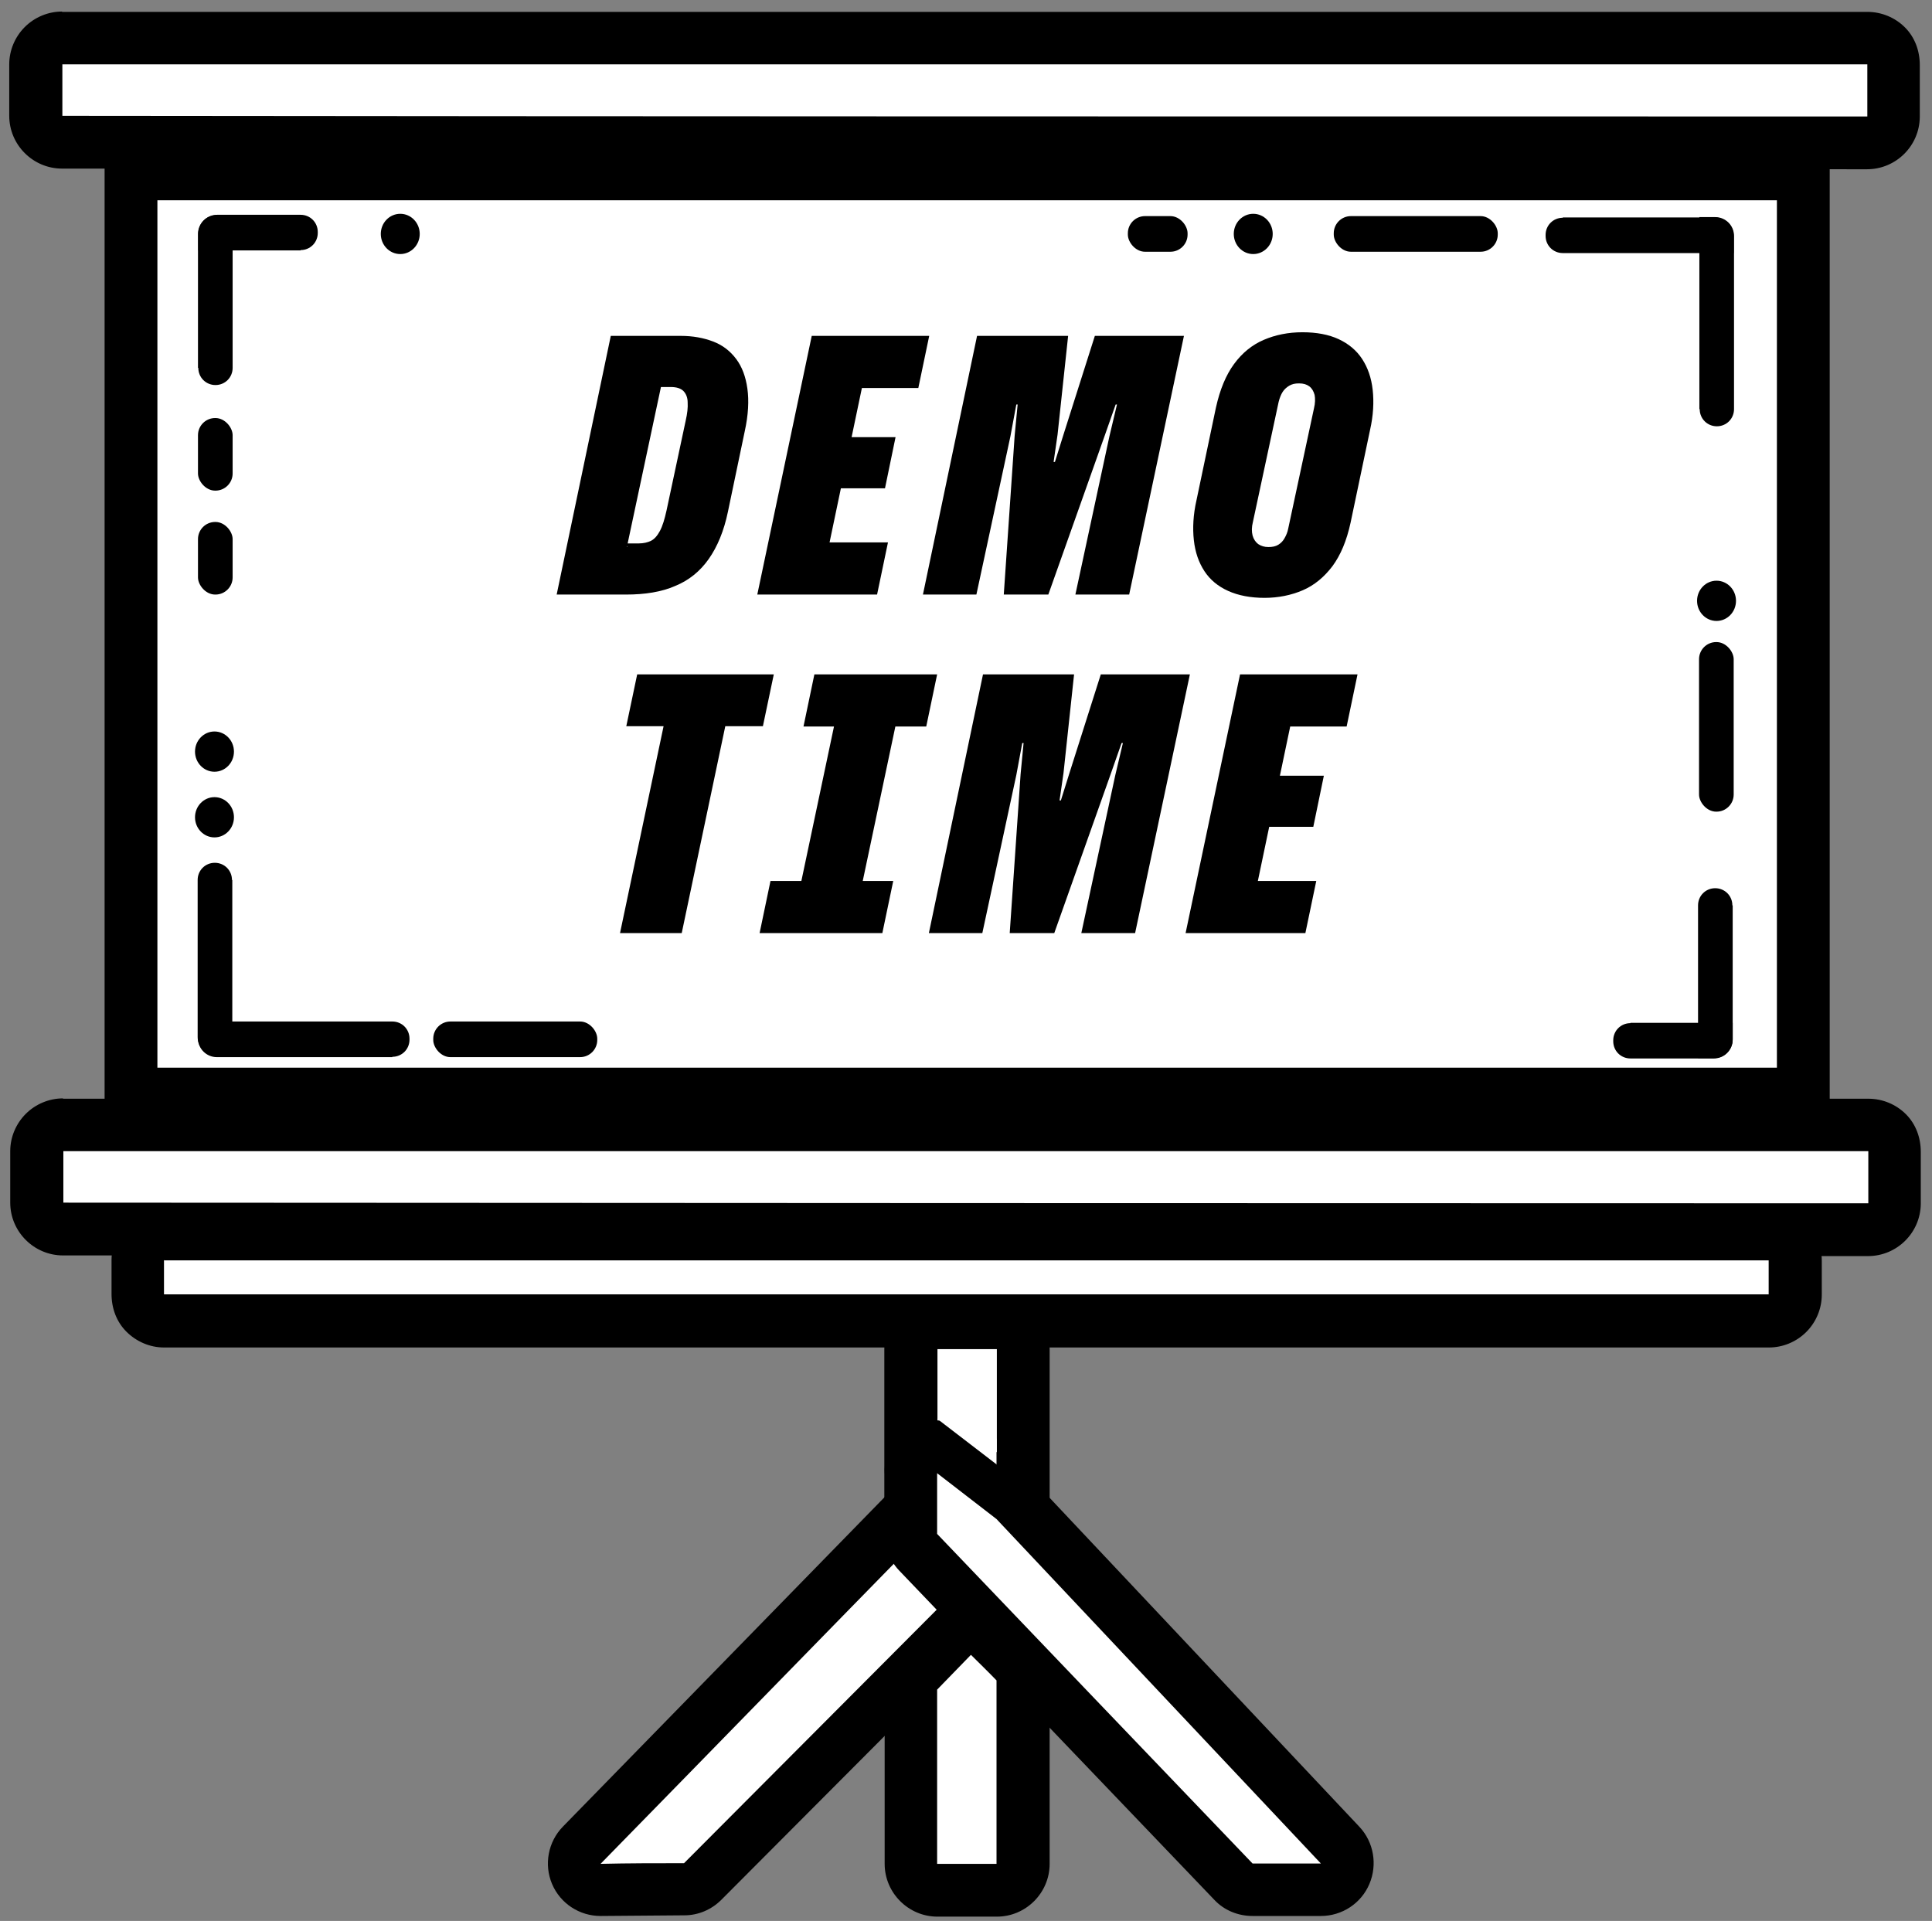 <?xml version="1.0" encoding="UTF-8"?>
<svg id="Layer_1" xmlns="http://www.w3.org/2000/svg" version="1.1" viewBox="0 0 585.5 582.2">
  <rect x="0" y="0" width="585.5" height="582.2" fill="#808080" stroke="none"/>
  <!-- Generator: Adobe Illustrator 29.2.1, SVG Export Plug-In . SVG Version: 2.1.0 Build 116)  -->
  <defs>
    <style>
      .st0 {
        stroke: #000;
        stroke-miterlimit: 10;
        stroke-width: 16px;
      }

      .st0, .st1, .st2 {
        fill: #fff;
      }

      .st1, .st3 {
        display: none;
      }
    </style>
  </defs>
  <g id="Group_1_copy_xA0_Image" class="st3">
    <path class="st2" d="M582.2-49.4v617H3.2V-49.4h579ZM258.2,3.6H22.7c-.5,0-6.4,2.1-7.4,2.6C3.4,12.2,1.8,30.6,6.7,41.6c4.9,11,16.4,11.5,26.5,11v269c-16.8-1.5-28,3.3-29,21.5-1.2,20.6,8.7,29.7,29,28.5-1.6,13.4,3.8,25.8,18.6,26.7,14.8.9,3.7-.7,5.8-.7,69.5,1.5,139.1-1,208.5,0v45.5c-9,4.2-14.2,12.3-21,19-22.5,22.3-46.1,44.3-68.1,66.9-12.8,13.2-12.3,33.4,8.6,35.5s25.6-.2,38.5-11.5c14.4-12.6,26.5-29,42-40.5v36.5c0,2.3,3.3,9.9,5,11.7,7.3,8,35.4,7.9,43.3.8s5.8-9.8,5.8-12.5v-36.5c15.6,12.8,28.7,30.6,44,43.5,12.1,10.2,19.9,10.2,35.4,8.4,15.1-1.8,22.5-17.7,13.1-29.9l-92.5-92.5v-44.5h216.5c.7,0,5.4-1.9,6.5-2.5,9-4.2,10.5-14.5,9.9-23.6,14,0,24.7-3.5,26.7-18.8,2.8-20.9-3.9-33.7-26.7-31.2V52.4c16.8,1.1,27.3-4.7,28-22.5s-8.4-27.6-25.5-27.6-5.8,1.1-8.9,1.1c-72.8.4-145.8-.4-218.5,0,9.4-29.3-13.7-58.2-44.6-50.1-22.6,5.9-33,28.5-25.4,50.1v.2h0Z"/>
    <path d="M258.2,3.6c-7.6-21.6,2.8-44.2,25.4-50.1,30.9-8.1,54.1,20.8,44.6,50.1,72.8-.4,145.7.5,218.5,0,3.1,0,5.9-1.1,8.9-1.1,17.2,0,26.2,11,25.5,27.6-.7,16.6-11.3,23.5-28,22.5v269c22.9-2.5,29.6,10.3,26.7,31.2-2.1,15.3-12.8,18.9-26.7,18.8.6,9-1,19.4-9.9,23.6s-5.9,2.5-6.5,2.5h-216.5v44.5l92.5,92.5c9.3,12.2,1.9,28.2-13.1,29.9-15.5,1.8-23.3,1.8-35.4-8.4-15.2-12.9-28.4-30.7-44-43.5v36.5c0,2.7-3.6,10.5-5.8,12.5-7.8,7.1-36,7.2-43.3-.8-1.7-1.9-5-9.4-5-11.7v-36.5c-15.5,11.5-27.6,28-42,40.5-12.9,11.2-20.9,13.2-38.5,11.5s-21.4-22.4-8.6-35.5c22-22.7,45.6-44.6,68.1-66.9s12-14.8,21-19v-45.5c-69.5-1.1-139.1,1.5-208.5,0-2.1,0-4.1.8-5.8.7-14.8-.8-20.2-13.3-18.6-26.7-20.4,1.2-30.2-8-29-28.5,1.1-18.1,12.2-22.9,29-21.5V52.8c-10.1.5-21.9-.6-26.5-11C2.1,31.4,3.4,12.4,15.3,6.4c11.9-6,6.9-2.6,7.4-2.6h235.5v-.2ZM563,20.8c-2.6-1-5.4-1.3-8.3-1.3-73.9.8-148.1,1.1-221.9,1.1s-206.5-.6-309.6.4c-3.2,1.6-2.1,10.3-1.6,13.6,1.3,1.8,18.4.7,22.1.9,67.9,2.8,136.9,1,205,1.1,99.8,0,201,0,301-1.1,4.5,0,10.4,2.8,14.3-1.6l-1.1-13.1h0ZM536.2,52.6H49.3c0,90,0,180-.2,270.1h487.1V52.6ZM563.2,338.6H22.7c-2.4,2.2-2.2,13.4,0,15.1l535.1,1,5.5-1v-15h0ZM536.2,370.6H50.7c-2.2,1.1-.6,10.6,1.1,10.9.8.2,1.6-.9,1.9-.9h482.5v-10ZM302.3,397.8h-18v25.3c6,1.8,12,3.7,18,5.5v-30.8Z"/>
    <path d="M288.9,481.3"/>
  </g>
  <g id="Sceen">
    <g>
      <path class="st2" d="M182,572.9c-3.2,0-6.1-1.9-7.4-4.9-1.3-3-.6-6.4,1.6-8.7l98.9-101.2c1.5-1.5,3.6-2.4,5.7-2.4s4.2.9,5.7,2.4l13.5,13.8c3.1,3.1,3,8.1,0,11.2l-87,87.3c-1.5,1.5-3.5,2.3-5.6,2.4l-25.4.2h0Z"/>
      <path d="M280.8,463.6c4.5,4.6,9,9.2,13.5,13.8-29,29.1-58,58.2-87,87.3-8.4,0-16.9,0-25.3.2,33-33.7,65.9-67.5,98.9-101.2M280.8,447.6c-4.3,0-8.4,1.7-11.4,4.8l-65.6,67.2-33.2,34c-4.5,4.6-5.8,11.5-3.3,17.4s8.3,9.7,14.7,9.7,0,0,.1,0l25.3-.2c4.2,0,8.2-1.7,11.2-4.7l87-87.3c6.2-6.2,6.2-16.2.1-22.5l-13.5-13.8c-3-3.1-7.1-4.8-11.4-4.8h0v.2Z"/>
    </g>
    <g>
      <path class="st2" d="M284.1,572.8c-4.4,0-8-3.6-8-8v-52.8c0-2.1.8-4.1,2.3-5.6l10.2-10.5c1.5-1.5,3.5-2.4,5.7-2.4h0c2.1,0,4.1.8,5.6,2.3l7.7,7.7c1.5,1.5,2.4,3.5,2.4,5.7v55.6c0,4.4-3.6,8-8,8h-18,0Z"/>
      <path d="M294.3,501.6c2.6,2.6,5.2,5.1,7.7,7.7v55.6h-18v-52.8c3.4-3.5,6.8-7,10.2-10.5M294.3,485.6h-.1c-4.3,0-8.3,1.8-11.3,4.8l-6.1,6.3-4.1,4.2c-2.9,3-4.6,7-4.6,11.2v52.8c0,8.8,7.2,16,16,16h18c8.8,0,16-7.2,16-16v-55.6c0-4.3-1.7-8.3-4.7-11.3l-7.7-7.7c-3-3-7.1-4.7-11.3-4.7h0Z"/>
    </g>
    <g>
      <path class="st2" d="M302.1,462.5c-1.3,0-2.7-.3-3.9-1l-18-9.9c-2.6-1.4-4.1-4.1-4.1-7v-35.7c0-2.1.8-4.2,2.3-5.7s3.5-2.3,5.7-2.3h18.1c4.4,0,8,3.6,8,8v45.6c0,2.8-1.5,5.4-3.9,6.9-1.3.7-2.7,1.1-4.1,1.1h-.1Z"/>
      <path d="M302.1,408.9v45.6c-6-3.3-12-6.6-18-9.9v-35.7h18.1M302.1,392.9h-18.1c-4.2,0-8.3,1.7-11.3,4.7s-4.7,7.1-4.7,11.3v35.7c0,5.8,3.3,11.2,8.4,14l18,9.9c2.4,1.3,5.1,2,7.7,2s5.6-.7,8.1-2.2c4.9-2.9,7.9-8.1,7.9-13.8v-45.6c0-8.8-7.2-16-16-16h0Z"/>
    </g>
    <g>
      <path class="st2" d="M379.6,572.9c-2.2,0-4.3-.9-5.8-2.5l-95.6-99.9c-1.4-1.5-2.2-3.5-2.2-5.6v-18.5c0-3,1.8-5.8,4.5-7.2,1.1-.5,2.3-.8,3.5-.8,1.7,0,3.5.6,4.9,1.7l18,13.9c.3.3.7.5.9.9l98.3,104.4c2.2,2.3,2.8,5.7,1.5,8.7s-4.2,4.8-7.3,4.8h-20.7,0Z"/>
      <path d="M284,446.5c6,4.6,12,9.3,18,13.9,32.8,34.8,65.5,69.6,98.3,104.4h-20.7c-31.9-33.3-63.8-66.6-95.6-99.9v-18.5M284,430.5c-2.4,0-4.8.5-7,1.6-5.5,2.7-8.9,8.2-9,14.3v18.4c0,4.1,1.6,8.1,4.4,11.1l95.6,99.9c3,3.2,7.2,4.9,11.6,4.9h20.7c6.4,0,12.2-3.8,14.7-9.7s1.3-12.7-3-17.3l-98.3-104.4c-.6-.6-1.2-1.2-1.9-1.7l-10.2-7.8-7.8-6c-2.9-2.2-6.3-3.3-9.8-3.3h0Z"/>
    </g>
    <g>
      <path class="st2" d="M49.6,400.4c-2.1,0-4.2-.9-5.7-2.4s-2.3-3.6-2.3-5.7v-10.4c.2-4.4,3.8-7.9,8.1-7.9h486.2c4.4,0,8,3.6,8,8v10.3c0,2.1-.8,4.2-2.3,5.7s-3.5,2.3-5.7,2.3H49.6Z"/>
      <path d="M49.8,382h486.2v10.3H49.7c0-3.5,0-6.9,0-10.4M49.8,366c-8.8,0-15.9,7-16,15.8v10.4c0,4.3,1.5,8.4,4.5,11.4s7.1,4.8,11.4,4.8h486.4c4.2,0,8.3-1.7,11.3-4.7s4.7-7.1,4.7-11.3v-10.3c0-8.8-7.2-16-16-16H49.8Z"/>
    </g>
    <g>
      <path class="st2" d="M19.1,372.5c-4.4,0-8-3.6-8-8v-15.6c0-2.1.8-4.2,2.3-5.7s3.5-2.3,5.7-2.3h547.1c2.1,0,4.2.9,5.7,2.4s2.3,3.6,2.3,5.7v15.8c-.2,4.4-3.8,7.9-8.1,7.9s-547-.2-547-.2h0Z"/>
      <path d="M19.1,348.9h547.1c0,5.3,0,10.5,0,15.8-182.3,0-364.7-.1-547-.2v-15.6M19.1,332.9c-4.2,0-8.3,1.7-11.3,4.7s-4.7,7.1-4.7,11.3v15.6c0,8.8,7.2,16,16,16h273.5c0,.1,273.5.2,273.5.2h0c8.8,0,15.9-7.1,16-15.8v-15.8c0-4.3-1.5-8.4-4.5-11.4s-7.1-4.7-11.4-4.7H19h.1Z"/>
    </g>
    <g>
      <path class="st2" d="M18.8,43.1c-4.4,0-8-3.6-8-8v-15.6c0-2.1.8-4.2,2.3-5.7s3.5-2.3,5.7-2.3h547.1c2.1,0,4.2.9,5.7,2.4s2.3,3.6,2.3,5.7v15.8c-.2,4.4-3.8,7.9-8.1,7.9s-547-.2-547-.2h0Z"/>
      <path d="M18.8,19.5h547.1c0,5.3,0,10.5,0,15.8-182.3,0-364.7,0-547-.2v-15.6M18.8,3.5c-4.2,0-8.3,1.7-11.3,4.7s-4.7,7.1-4.7,11.3v15.6c0,8.8,7.2,16,16,16l547,.2h0c8.8,0,15.9-7.1,16-15.8v-15.8c0-4.3-1.5-8.4-4.5-11.4s-7.1-4.7-11.4-4.7H18.8Z"/>
    </g>
    <rect class="st0" x="39.7" y="52.7" width="506.8" height="278.9"/>
  </g>
  <g id="Bottom">
    <path class="st1" d="M319.1,454.7c-14-10.8-28-21.5-42-32.3,33.5-21,61-29.7,67.4-21.5,5.9,7.6-6.1,30.1-25.4,53.7h0Z"/>
    <path class="st2" d="M302.1,443.9c-6-4.6-12-9.2-18.1-13.9,3.4-.9,6.9-1.8,10.3-2.6,2.6,2.9,5.1,5.8,7.7,8.7v7.8h.1Z"/>
  </g>
  <g id="Decoration">
    <ellipse cx="379.8" cy="70.9" rx="5.9" ry="6.1"/>
    <rect x="341.8" y="65.5" width="18.1" height="10.8" rx="5.2" ry="5.2"/>
    <rect x="404.2" y="65.5" width="49.7" height="10.8" rx="5.2" ry="5.2"/>
    <path d="M473.6,65.9h46.1c3.1,0,5.7,2.5,5.7,5.7v5.1h-51.8c-2.9,0-5.2-2.3-5.2-5.2v-.3c0-2.9,2.3-5.2,5.2-5.2h0Z"/>
    <path d="M515,124v-58.2h4.8c3.1,0,5.7,2.5,5.7,5.7v52.5c0,2.9-2.3,5.2-5.2,5.2h0c-2.9,0-5.2-2.3-5.2-5.2h-.1Z"/>
    <path d="M525.1,274.4v40.6c0,3.1-2.5,5.7-5.7,5.7h-4.8v-46.3c0-2.9,2.3-5.2,5.2-5.2h0c2.9,0,5.2,2.3,5.2,5.2h0Z"/>
    <path d="M494.1,310h31v5.1c0,3.1-2.5,5.7-5.7,5.7h-25.3c-2.9,0-5.2-2.3-5.2-5.2v-.3c0-2.9,2.3-5.2,5.2-5.2h0Z"/>
    <ellipse cx="520.2" cy="182.1" rx="5.9" ry="6.1"/>
    <rect x="514.9" y="194.6" width="10.5" height="51.4" rx="5.2" ry="5.2"/>
    <rect x="131.3" y="309.6" width="49.7" height="10.8" rx="5.2" ry="5.2"/>
    <path d="M118.9,320.4h-53.2c-3.1,0-5.7-2.5-5.7-5.7v-5.1h58.9c2.9,0,5.2,2.3,5.2,5.2v.3c0,2.9-2.3,5.2-5.2,5.2h0Z"/>
    <path d="M70.4,266.7v53.3h-4.8c-3.1,0-5.7-2.5-5.7-5.7v-47.6c0-2.9,2.3-5.2,5.2-5.2h0c2.9,0,5.2,2.3,5.2,5.2h0Z"/>
    <path d="M60,111.5v-40.6c0-3.1,2.5-5.7,5.7-5.7h4.8v46.3c0,2.9-2.3,5.2-5.2,5.2h0c-2.9,0-5.2-2.3-5.2-5.2h-.1Z"/>
    <path d="M91.1,75.9h-31v-5.1c0-3.1,2.5-5.7,5.7-5.7h25.3c2.9,0,5.2,2.3,5.2,5.2v.3c0,2.9-2.3,5.2-5.2,5.2h0Z"/>
    <rect x="60" y="126.7" width="10.5" height="22" rx="5.2" ry="5.2"/>
    <ellipse cx="121.3" cy="70.9" rx="5.9" ry="6.1"/>
    <ellipse cx="65" cy="247.7" rx="5.9" ry="6.1"/>
    <ellipse cx="65" cy="227.8" rx="5.9" ry="6.1"/>
    <rect x="60" y="158.2" width="10.5" height="22" rx="5.2" ry="5.2"/>
  </g>
  <g>
    <path d="M168.7,180.2l16.4-78.4h21.2c3.7,0,6.9.6,9.8,1.7,2.9,1.1,5.2,2.9,7,5.3,1.8,2.4,2.9,5.4,3.4,9,.5,3.6.3,7.9-.8,12.9l-5.1,24.4c-1.2,5.8-3.2,10.6-5.8,14.3-2.6,3.7-6,6.5-10.2,8.2-4.1,1.8-9.1,2.6-14.9,2.6h-21.2ZM190.2,165.7l-.8-1h4.2c1.4,0,2.7-.3,3.7-.8,1-.5,1.9-1.5,2.7-3,.8-1.5,1.4-3.5,2-6.2l5.8-27.2c.5-2.2.7-4,.6-5.5,0-1.5-.5-2.7-1.3-3.5-.8-.8-2.1-1.2-3.8-1.2h-4.4l1.7-1.4-10.6,49.8Z"/>
    <path d="M229.5,180.2l16.5-78.4h35.6l-3.3,15.8h-17.1l-9.8,46.8h17.7l-3.3,15.8h-36.3ZM253.1,148l3.2-15.5h15.1l-3.2,15.5h-15.1Z"/>
    <path d="M279.7,180.2l16.4-78.4h27.6l-3.2,29.9-1.2,8.3h.4l2.6-8.3,9.5-29.9h27l-16.6,78.4h-16.3l10.3-47.9,2.3-9.7h-.4l-3.3,9.4-17.1,48.2h-13.5l3.3-48.2.9-9.4h-.4l-1.8,9.7-10.3,47.9h-16.1Z"/>
    <path d="M383.3,181.2c-4.3,0-8-.7-11.1-2.1-3.1-1.4-5.5-3.4-7.2-6-1.7-2.6-2.8-5.7-3.2-9.4-.4-3.6-.2-7.7.8-12.1l5.9-28.1c1.2-5.4,3-9.8,5.5-13.2s5.5-5.8,9-7.3c3.5-1.5,7.4-2.3,11.7-2.3s8,.7,11,2.1c3,1.4,5.4,3.4,7.1,6,1.7,2.6,2.8,5.7,3.2,9.4.4,3.6.2,7.7-.8,12.1l-5.9,28.1c-1.2,5.5-3,9.8-5.5,13.2-2.5,3.3-5.5,5.8-9,7.3-3.5,1.5-7.4,2.3-11.6,2.3ZM384.4,165.8c1.2,0,2.2-.2,3-.7.8-.5,1.4-1.1,1.9-2,.5-.9.9-1.8,1.1-2.9l7.8-36.4c.4-1.6.4-3,.2-4.1-.3-1.1-.8-2-1.6-2.6-.8-.6-1.8-.9-3.1-.9s-2.1.2-3,.7c-.8.5-1.5,1.1-2,1.9-.5.8-.9,1.8-1.2,3l-7.8,36.4c-.4,1.6-.4,2.9-.1,4.1.3,1.1.9,2,1.7,2.6.9.6,1.9.9,3.1.9Z"/>
    <path d="M187.9,282.8l13.2-62.7h-11.3l3.3-15.7h41.4l-3.3,15.7h-11.4l-13.2,62.7h-18.6Z"/>
    <path d="M230.2,282.8l3.3-15.8h37.2l-3.3,15.8h-37.2ZM242.5,268.7l10.6-50.2h18.6l-10.6,50.2h-18.6ZM243.5,220.2l3.3-15.8h37.2l-3.3,15.8h-37.2Z"/>
    <path d="M281.5,282.8l16.4-78.4h27.6l-3.2,29.9-1.2,8.3h.4l2.6-8.3,9.5-29.9h27l-16.6,78.4h-16.3l10.3-47.9,2.3-9.7h-.4l-3.3,9.4-17.1,48.2h-13.5l3.3-48.2.9-9.4h-.4l-1.8,9.7-10.3,47.9h-16.1Z"/>
    <path d="M359.3,282.8l16.5-78.4h35.6l-3.3,15.8h-17.1l-9.8,46.8h17.7l-3.3,15.8h-36.3ZM382.9,250.6l3.2-15.5h15.1l-3.2,15.5h-15.1Z"/>
  </g>
</svg>